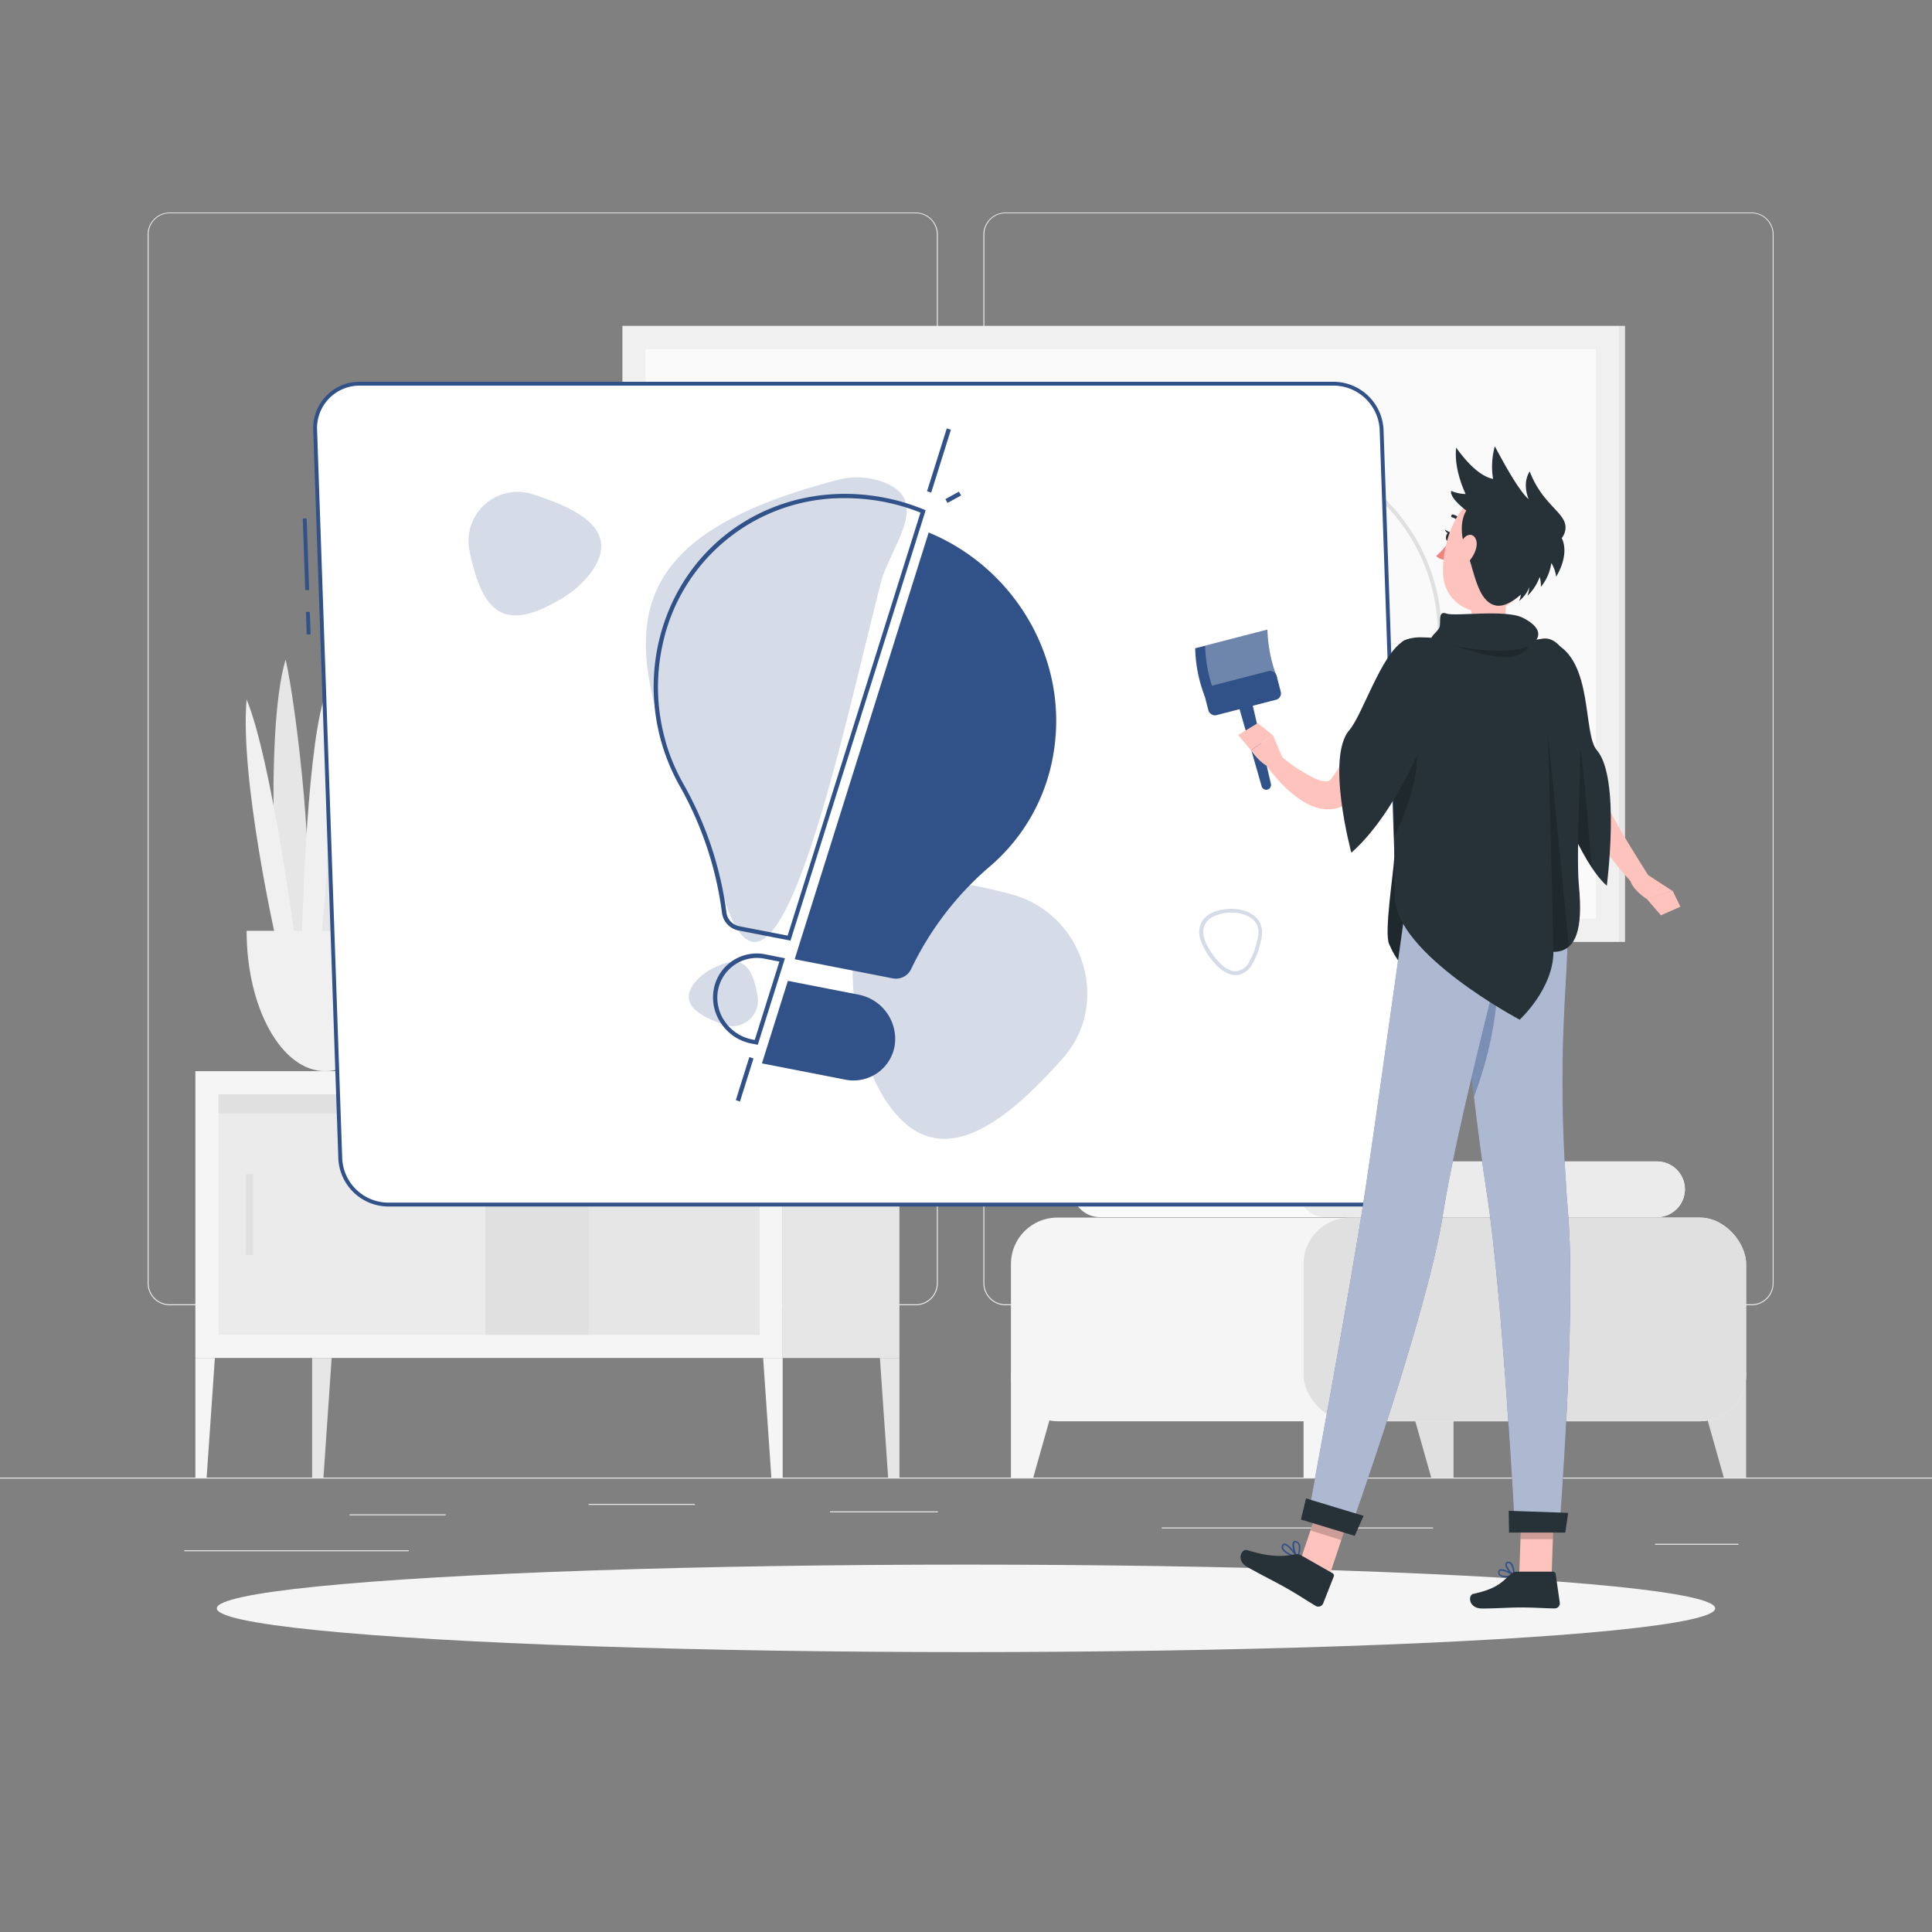 <svg xmlns="http://www.w3.org/2000/svg" viewBox="0 0 500 500"><rect x="0" y="0" width="500" height="500" fill="#808080" stroke="none"/><g id="freepik--background-complete--inject-40"><rect y="382.4" width="500" height="0.25" style="fill:#ebebeb"></rect><rect x="90.46" y="391.92" width="24.87" height="0.25" style="fill:#ebebeb"></rect><rect x="152.33" y="389.21" width="27.5" height="0.25" style="fill:#ebebeb"></rect><rect x="47.67" y="401.21" width="58.11" height="0.25" style="fill:#ebebeb"></rect><rect x="428.3" y="399.53" width="21.6" height="0.25" style="fill:#ebebeb"></rect><rect x="214.79" y="391.14" width="27.93" height="0.25" style="fill:#ebebeb"></rect><rect x="300.67" y="395.31" width="70.22" height="0.25" style="fill:#ebebeb"></rect><path d="M237,337.8H43.91a5.71,5.71,0,0,1-5.7-5.71V60.66A5.71,5.71,0,0,1,43.91,55H237a5.71,5.71,0,0,1,5.71,5.71V332.09A5.71,5.71,0,0,1,237,337.8ZM43.91,55.2a5.46,5.46,0,0,0-5.45,5.46V332.09a5.46,5.46,0,0,0,5.45,5.46H237a5.47,5.47,0,0,0,5.46-5.46V60.66A5.47,5.47,0,0,0,237,55.2Z" style="fill:#ebebeb"></path><path d="M453.31,337.8H260.21a5.72,5.72,0,0,1-5.71-5.71V60.66A5.72,5.72,0,0,1,260.21,55h193.1A5.71,5.71,0,0,1,459,60.66V332.09A5.71,5.71,0,0,1,453.31,337.8ZM260.21,55.2a5.47,5.47,0,0,0-5.46,5.46V332.09a5.47,5.47,0,0,0,5.46,5.46h193.1a5.47,5.47,0,0,0,5.46-5.46V60.66a5.47,5.47,0,0,0-5.46-5.46Z" style="fill:#ebebeb"></path><rect x="50.56" y="277.22" width="152" height="74.22" style="fill:#f5f5f5"></rect><rect x="95.44" y="244.33" width="62.22" height="140" transform="translate(440.89 187.78) rotate(90)" style="fill:#ebebeb"></rect><rect x="129.97" y="278.86" width="62.22" height="70.94" transform="translate(475.42 153.25) rotate(90)" style="fill:#e6e6e6"></rect><rect x="107.86" y="300.97" width="62.22" height="26.72" transform="translate(453.31 175.36) rotate(90)" style="fill:#e0e0e0"></rect><rect x="54.14" y="313.39" width="20.89" height="1.89" transform="translate(378.92 249.75) rotate(90)" style="fill:#e0e0e0"></rect><rect x="124.11" y="215.67" width="4.89" height="140" transform="translate(412.22 159.11) rotate(90)" style="fill:#e0e0e0"></rect><rect x="202.56" y="277.22" width="30.22" height="74.22" transform="translate(435.33 628.67) rotate(180)" style="fill:#e6e6e6"></rect><polygon points="199.63 382.4 202.56 382.4 202.56 351.44 197.5 351.44 199.63 382.4" style="fill:#f5f5f5"></polygon><polygon points="53.48 382.4 50.56 382.4 50.56 351.44 55.61 351.44 53.48 382.4" style="fill:#f5f5f5"></polygon><polygon points="229.85 382.4 232.78 382.4 232.78 351.44 227.72 351.44 229.85 382.4" style="fill:#e6e6e6"></polygon><polygon points="83.71 382.4 80.78 382.4 80.78 351.44 85.83 351.44 83.71 382.4" style="fill:#e6e6e6"></polygon><polygon points="267.4 382.4 261.63 382.4 261.63 355.13 275.11 355.13 267.4 382.4" style="fill:#f5f5f5"></polygon><polygon points="370.4 382.4 376.17 382.4 376.17 355.13 362.69 355.13 370.4 382.4" style="fill:#e0e0e0"></polygon><polygon points="446.12 382.4 451.89 382.4 451.89 355.13 438.41 355.13 446.12 382.4" style="fill:#e0e0e0"></polygon><rect x="261.63" y="315.11" width="190.26" height="52.71" rx="12" transform="translate(713.52 682.93) rotate(180)" style="fill:#f5f5f5"></rect><polygon points="343.13 382.4 337.36 382.4 337.36 355.13 350.84 355.13 343.13 382.4" style="fill:#f5f5f5"></polygon><rect x="337.36" y="315.11" width="114.53" height="52.71" rx="12" transform="translate(789.25 682.93) rotate(180)" style="fill:#e0e0e0"></rect><path d="M284.68,315H428.84a7.23,7.23,0,0,0,7.21-7.21h0a7.23,7.23,0,0,0-7.21-7.21H284.68a7.24,7.24,0,0,0-7.21,7.21h0A7.23,7.23,0,0,0,284.68,315Z" style="fill:#fafafa"></path><path d="M343.07,315h85.77a7.23,7.23,0,0,0,7.21-7.21h0a7.23,7.23,0,0,0-7.21-7.21H343.07a7.23,7.23,0,0,0-7.21,7.21h0A7.23,7.23,0,0,0,343.07,315Z" style="fill:#ebebeb"></path><path d="M73.92,170.65c-5.86,19.73-1.75,74-1.75,74l6.64,0C82.08,227,76.65,182.7,73.92,170.65Z" style="fill:#e6e6e6"></path><path d="M71.59,243.89h4.89S70.26,196.56,63.82,181C62,201.67,71.59,243.89,71.59,243.89Z" style="fill:#f0f0f0"></path><path d="M107.5,178.44c2.32,17.6-11.67,66-11.67,66l-6.68,0C89.08,228.7,102.57,189.19,107.5,178.44Z" style="fill:#e6e6e6"></path><path d="M96.55,243.77H91.63s14.85-42.22,24.15-56.09C113.82,206.11,96.55,243.77,96.55,243.77Z" style="fill:#f0f0f0"></path><path d="M97.16,173.66c4.22,18.89-8.72,70.9-8.72,70.9l-8,0C79,227.63,92.09,185.2,97.16,173.66Z" style="fill:#e6e6e6"></path><path d="M83,243.89H78.09s1-47.33,5.69-62.89C87.85,201.67,83,243.89,83,243.89Z" style="fill:#f0f0f0"></path><path d="M63.82,240.89c0,20.07,9.1,36.33,20.33,36.33s20.33-16.26,20.33-36.33Z" style="fill:#f0f0f0"></path><rect x="161.08" y="84.33" width="257.92" height="159.44" style="fill:#f0f0f0"></rect><rect x="419" y="84.33" width="1.56" height="159.44" transform="translate(839.56 328.1) rotate(180)" style="fill:#e6e6e6"></rect><rect x="216.32" y="41.09" width="147.44" height="245.92" transform="translate(454.09 -125.99) rotate(90)" style="fill:#fafafa"></rect><circle cx="255.88" cy="164.05" r="48.39" style="fill:#ebebeb"></circle><path d="M324.21,212.94a48.89,48.89,0,1,1,48.89-48.89A48.94,48.94,0,0,1,324.21,212.94Zm0-96.78a47.89,47.89,0,1,0,47.89,47.89A47.94,47.94,0,0,0,324.21,116.16Z" style="fill:#e0e0e0"></path></g><g id="freepik--Shadow--inject-40"><ellipse id="freepik--path--inject-40" cx="250" cy="416.24" rx="193.89" ry="11.32" style="fill:#f5f5f5"></ellipse></g><g id="freepik--Painting--inject-40"><path d="M352.47,311.74h-252a12.54,12.54,0,0,1-12.41-12L81.56,111.3a11.55,11.55,0,0,1,11.59-12h252a12.55,12.55,0,0,1,12.41,12l6.5,188.44A11.56,11.56,0,0,1,352.47,311.74Z" style="fill:#fff"></path><path d="M79.38,164.19l1,0-.2-5.83-1,0ZM79,152.7l1,0-.64-18.51-1,0Z" style="fill:#315189"></path><path d="M352.49,312.24h-252a13,13,0,0,1-12.93-12.5L81.06,111.3A12,12,0,0,1,93.13,98.8h252a13,13,0,0,1,12.93,12.5l6.5,188.44A12,12,0,0,1,352.49,312.24ZM93.16,99.8a11,11,0,0,0-11.1,11.5l6.5,188.44a12,12,0,0,0,11.89,11.5h252a11.06,11.06,0,0,0,11.11-11.5l-6.5-188.44a12,12,0,0,0-11.9-11.5Z" style="fill:#315189"></path><path d="M240.34,137.81,205.66,248.24,231,253.19a4.34,4.34,0,0,0,4.79-2.38,80.8,80.8,0,0,1,20.43-26.62,48.73,48.73,0,0,0,16.46-29.44C276.64,170.52,262.59,147,240.34,137.81Z" style="fill:#315189"></path><path d="M218.72,279.4a10.79,10.79,0,0,0,12.83-8.83h0a11.68,11.68,0,0,0-9.28-13.14l-18.37-3.58-6.71,21.35Z" style="fill:#315189"></path><g style="opacity:0.2"><path d="M216.77,124.2c-56.64,14.82-57.53,38.52-38.43,83.26a232.37,232.37,0,0,1,8.82,24.19c13.29,44.08,31.17-43.38,40.66-80.31a24.48,24.48,0,0,1,.9-2.91c3.58-9.32,11.19-19,.37-23.47A19.38,19.38,0,0,0,216.77,124.2Z" style="fill:#315189"></path><path d="M187.12,265.12c-6.1-2.2-11.64-5.3-7.36-10.78a13.58,13.58,0,0,1,4.25-3.46c7.74-4.22,10.63-1.52,12.06,6.93A6.64,6.64,0,0,1,187.12,265.12Z" style="fill:#315189"></path><path d="M275.06,273.88c-15.75,17.7-33.93,32.06-47.25,8.59a55.06,55.06,0,0,1-6.34-20.15c-4.36-33.48,8.87-39.24,40.1-30.94C280.47,236.4,287.73,259.64,275.06,273.88Z" style="fill:#315189"></path><path d="M138.14,128c11.81,3.81,22.62,9.4,14.79,20.19a25.93,25.93,0,0,1-7.89,6.91c-14.52,8.61-20.22,3.61-23.52-12.48A12.71,12.71,0,0,1,138.14,128Z" style="fill:#315189"></path><path d="M319.75,252.36c-2,0-3.8-1.41-5-2.64a19.21,19.21,0,0,1-3.68-5.47c-1.57-3.53-.52-6.63,2.75-8.1,3.1-1.38,8.16-1.41,10.92,1,1.22,1.05,2.49,3,1.59,6.31h0l-.14.51a18.32,18.32,0,0,1-2.45,6.11,5.15,5.15,0,0,1-3.5,2.27Zm-1-16.17a11.21,11.21,0,0,0-4.45.88c-2.76,1.24-3.61,3.78-2.27,6.8a18.23,18.23,0,0,0,3.48,5.17c1.12,1.17,2.84,2.51,4.63,2.29a4.21,4.21,0,0,0,2.83-1.87,17.7,17.7,0,0,0,2.3-5.8l.14-.51c.61-2.26.19-4-1.25-5.28A8.36,8.36,0,0,0,318.72,236.19Z" style="fill:#315189"></path></g><path d="M204.58,243.43l-13.51-2.63a5.35,5.35,0,0,1-4.22-4.54,90.14,90.14,0,0,0-11-32.95,52.27,52.27,0,0,1-5.5-36.62c5.83-26.6,30.74-42.94,57.94-38a53.61,53.61,0,0,1,10.78,3.16l.49.2-.16.5Zm14.13-114.51A47.8,47.8,0,0,0,171.44,167a51.11,51.11,0,0,0,5.39,35.82A91.34,91.34,0,0,1,188,236.16a4.17,4.17,0,0,0,3.29,3.54l12.55,2.44,34.38-109.48a52.58,52.58,0,0,0-10.05-2.89h0A53.39,53.39,0,0,0,218.71,128.92Z" style="fill:#315189"></path><polygon points="240.99 127.5 239.92 127.13 245.03 110.86 246.09 111.23 240.99 127.5" style="fill:#315189"></polygon><polygon points="245.22 130.15 244.66 129.17 248.16 127.24 248.73 128.22 245.22 130.15" style="fill:#315189"></polygon><polygon points="191.5 285.08 190.43 284.71 193.93 273.57 195 273.94 191.5 285.08" style="fill:#315189"></polygon><path d="M196.11,270.39l-1.69-.33a12.19,12.19,0,0,1-7.65-5,11.87,11.87,0,0,1-2.09-8.81h0A11.31,11.31,0,0,1,198.15,247l5,1Zm-10.33-13.91a10.74,10.74,0,0,0,1.9,8A11.09,11.09,0,0,0,194.6,269l.73.14,6.37-20.28-3.72-.73a10.24,10.24,0,0,0-12.2,8.39Z" style="fill:#315189"></path></g><g id="freepik--Character--inject-40"><path d="M360.84,221.83c-.22,4.48-2.66,19.5-1.33,22.5s5.11,11.34,17.22,11.11S387,236.78,387,236.78Z" style="fill:#263238"></path><path d="M360.84,221.83c-.22,4.48-2.66,19.5-1.33,22.5s5.11,11.34,17.22,11.11S387,236.78,387,236.78Z" style="opacity:0.2"></path><path d="M399,177.3c.4,2.48.91,4.81,1.41,7.2s1.12,4.72,1.72,7.06,1.26,4.69,2,7c.34,1.16.7,2.32,1.07,3.48s.68,2.22,1.24,3.67a43.85,43.85,0,0,0,3.65,6.89c1.34,2.11,2.75,4.13,4.22,6.08s3,3.85,4.53,5.72,3.14,3.68,4.84,5.46l3.33-2.63c-1.24-2-2.53-4-3.75-6s-2.48-4-3.65-6.05-2.32-4.06-3.36-6.09a42.09,42.09,0,0,1-2.62-6c-.26-.81-.54-2.07-.83-3.19l-.83-3.44-1.59-6.89c-.52-2.3-1-4.61-1.48-6.91s-1-4.63-1.42-6.85Z" style="fill:#ffc3bd"></path><path d="M425.8,226l7.09,4.61-6.79,2s-5.21-3.27-4.24-6.62Z" style="fill:#ffc3bd"></path><polygon points="434.89 234.66 429.84 236.88 426.1 232.54 432.89 230.56 434.89 234.66" style="fill:#ffc3bd"></polygon><path d="M389.65,408.22a10.09,10.09,0,0,0,2.21-.3.2.2,0,0,0,.07-.36c-.29-.19-2.83-1.83-3.81-1.39a.68.68,0,0,0-.39.56,1.13,1.13,0,0,0,.33,1A2.35,2.35,0,0,0,389.65,408.22Zm1.65-.59c-1.45.3-2.55.25-3-.14a.77.77,0,0,1-.2-.71.27.27,0,0,1,.17-.25C388.8,406.29,390.27,407,391.3,407.63Z" style="fill:#315189"></path><path d="M391.82,407.92l.1,0a.22.22,0,0,0,.1-.18c0-.1,0-2.51-.92-3.32a1.05,1.05,0,0,0-.84-.26.68.68,0,0,0-.67.55c-.19.95,1.33,2.75,2.13,3.21Zm-1.43-3.39a.61.61,0,0,1,.44.17,4.53,4.53,0,0,1,.78,2.64c-.8-.64-1.75-2-1.63-2.57,0-.09.07-.21.32-.24Z" style="fill:#315189"></path><path d="M335.73,403.27a.2.2,0,0,0,.18-.08.21.21,0,0,0,0-.23c-.23-.35-2.2-3.36-3.38-3.5h-.08a.64.64,0,0,0-.55.29,1.09,1.09,0,0,0-.17,1c.38,1.16,2.64,2.06,3.95,2.5Zm-3.23-3.42c.65.08,1.91,1.61,2.76,2.84-1.77-.66-2.93-1.41-3.14-2.06a.7.7,0,0,1,.11-.66.24.24,0,0,1,.22-.12Z" style="fill:#315189"></path><path d="M335.73,403.27h0a.21.21,0,0,0,.16-.11c0-.09,1-2.15.51-3.43a1.42,1.42,0,0,0-.79-.84c-.5-.23-.78-.06-.92.12-.6.74.22,3.29.86,4.18A.22.22,0,0,0,335.73,403.27Zm-.46-4.09a1.06,1.06,0,0,1,.22.07,1,1,0,0,1,.58.62,4.56,4.56,0,0,1-.36,2.77c-.57-1-1-2.94-.67-3.38C335.06,399.23,335.11,399.16,335.27,399.18Z" style="fill:#315189"></path><path d="M391.22,147.33c-1,5-3.16,15.81.31,19.13,0,0-1.36,5-10.59,5-10.16,0-4.86-5-4.86-5,5.55-1.32,5.4-5.44,4.44-9.3Z" style="fill:#ffc3bd"></path><path d="M378.32,136.09a.29.29,0,0,0,.18,0,.39.39,0,0,0,.22-.51,3.91,3.91,0,0,0-2.69-2.43.39.39,0,0,0-.15.77h0a3.18,3.18,0,0,1,2.1,2A.39.39,0,0,0,378.32,136.09Z" style="fill:#263238"></path><path d="M374.94,140.17a17.86,17.86,0,0,1-3.25,3.72,2.91,2.91,0,0,0,2.27.94Z" style="fill:#ed847e"></path><path d="M375.77,139.15c-.14.67-.61,1.13-1,1s-.67-.7-.53-1.36.6-1.13,1-1S375.9,138.49,375.77,139.15Z" style="fill:#263238"></path><path d="M375.42,137.87l-1.5-.79S374.48,138.49,375.42,137.87Z" style="fill:#263238"></path><polygon points="344.14 407.5 336.28 404.61 342.44 386.21 350.3 389.1 344.14 407.5" style="fill:#ffc3bd"></polygon><polygon points="401.56 407.72 393.18 407.72 393.84 388.33 402.22 388.33 401.56 407.72" style="fill:#ffc3bd"></polygon><path d="M392.52,406.75h9.41a.67.67,0,0,1,.67.58l1.07,7.44a1.34,1.34,0,0,1-1.34,1.49c-3.28-.05-4.86-.25-9-.25-2.55,0-6.27.27-9.78.27s-3.71-3.48-2.24-3.79c6.56-1.42,7.6-3.36,9.81-5.22A2.17,2.17,0,0,1,392.52,406.75Z" style="fill:#263238"></path><path d="M336.71,402.5l8.17,4.66a.67.67,0,0,1,.3.83l-2.76,7a1.35,1.35,0,0,1-1.9.63c-2.82-1.68-4.1-2.63-7.7-4.68-2.21-1.26-6.92-3.64-10-5.38s-1.49-4.85-.07-4.4c6.41,2,9.61,1.61,12.46,1.09A2.2,2.2,0,0,1,336.71,402.5Z" style="fill:#263238"></path><polygon points="342.44 386.21 339.14 396.07 347.13 398.59 350.31 389.1 342.44 386.21" style="opacity:0.2"></polygon><polygon points="402.22 388.33 393.84 388.33 393.5 398.33 401.88 398.33 402.22 388.33" style="opacity:0.2"></polygon><path d="M357.31,176.82c-1.61,3.76-3.37,7.63-5.14,11.37-.91,1.86-1.85,3.71-2.82,5.52s-2,3.57-3.05,5.23c-.52.85-1.08,1.62-1.63,2.4a2.35,2.35,0,0,1-.67.72,2.08,2.08,0,0,1-1.3.14,8.65,8.65,0,0,1-2.22-.64,41.43,41.43,0,0,1-9.74-6.57l-3.22,2.77a34.07,34.07,0,0,0,2.07,2.72c.72.87,1.46,1.72,2.27,2.53a27.72,27.72,0,0,0,5.55,4.49,15.23,15.23,0,0,0,3.76,1.63,9.61,9.61,0,0,0,5,0,8.92,8.92,0,0,0,4.46-2.95c.76-.91,1.52-1.83,2.18-2.76A86.84,86.84,0,0,0,359.77,192a128.55,128.55,0,0,0,5.48-12Z" style="fill:#ffc3bd"></path><path d="M328,204.35h0a1.23,1.23,0,0,1-1.49-.86l-7.39-25.83,3.71-1,6.07,26.17A1.25,1.25,0,0,1,328,204.35Z" style="fill:#315189"></path><path d="M330.51,175.38l-18.72,4.84a36.89,36.89,0,0,1-2.48-12.44L328,162.94A37.24,37.24,0,0,0,330.51,175.38Z" style="fill:#315189"></path><path d="M330.51,175.38l-16.13,4.17a36.9,36.9,0,0,1-2.49-12.44L328,162.94A37.24,37.24,0,0,0,330.51,175.38Z" style="fill:#fff;opacity:0.3"></path><rect x="311.9" y="175.55" width="19.33" height="7.67" rx="1.68" transform="translate(-34.69 86.28) rotate(-14.51)" style="fill:#315189"></rect><path d="M331.92,196.16l-2.48-5.87-5.69,3.87s2.8,4.31,6.14,4.83Z" style="fill:#ffc3bd"></path><polygon points="325.51 187.16 320.41 190.21 323.75 194.16 329.44 190.28 325.51 187.16" style="fill:#ffc3bd"></polygon><path d="M398.47,141.55c-2.2,8-3,11.46-7.94,14.76-7.48,5-16.85.52-17.08-8-.22-7.66,3.42-19.49,12.05-21A11.33,11.33,0,0,1,398.47,141.55Z" style="fill:#ffc3bd"></path><path d="M395.89,122c-1.27,2-1.3,4.51-.29,7.17-2.76-2.32-7.36-11.11-8.74-13.67a19.6,19.6,0,0,0-.45,8.44c-2.3-.45-5.46-2.41-9.56-8.09-.41,3.78.66,8.06,2.45,12a9.93,9.93,0,0,1-3.74-.81c-.49,1.85,3.93,5.1,3.93,5.1s-2.65,3.55,0,10.56c2,4.19,2.65,13,7.63,14,2,.41,4.36-1,6.47-2.81a4.82,4.82,0,0,1-.46,1.65c1.23-.92,2.54-2.75,2.61-3.75h0a7,7,0,0,1-.44,2.42,13,13,0,0,0,3.17-4.9,8,8,0,0,1,.31,2.57,12.29,12.29,0,0,0,2.7-6.17,8.78,8.78,0,0,1,1.25,3.55c2.11-3.5,2.78-7.29,1.45-10a4.69,4.69,0,0,0,.8-1.56C406.36,132.9,399.49,131.48,395.89,122Z" style="fill:#263238"></path><path d="M378.47,139.81a8.08,8.08,0,0,0-1,4.52c.15,2.06,1.7,2.11,2.9.71s2.3-3.84,1.56-5.52S379.43,138.18,378.47,139.81Z" style="fill:#ffc3bd"></path><path d="M374.91,219.16s4.86,57.49,9.91,89.89c4.07,26.17,7.28,87.34,7.28,87.34h11.43s4.39-55.95,2.32-81.83c-5.23-65.5,6.11-74.23-5.9-95.4Z" style="fill:#315189"></path><path d="M374.91,219.16s4.86,57.49,9.91,89.89c4.07,26.17,7.28,87.34,7.28,87.34h11.43s4.39-55.95,2.32-81.83c-5.23-65.5,6.11-74.23-5.9-95.4Z" style="fill:#fff;opacity:0.6"></path><path d="M386.41,238.58c-3,4.32-7,9.28-8.31,14.59,1,9.7,2.11,20.43,3.35,30.75C384.63,275.32,390.11,258.13,386.41,238.58Z" style="fill:#315189;opacity:0.4"></path><path d="M365.93,219.16S357,283.54,353.22,308.8c-4,26.28-14.9,84.62-14.9,84.62l10.9,3.1s20.16-56.38,24.2-82.18c4.4-28.12,22.63-95.18,22.63-95.18Z" style="fill:#315189"></path><path d="M365.93,219.16S357,283.54,353.22,308.8c-4,26.28-14.9,84.62-14.9,84.62l10.9,3.1s20.16-56.38,24.2-82.18c4.4-28.12,22.63-95.18,22.63-95.18Z" style="fill:#fff;opacity:0.6"></path><polygon points="336.68 393.26 350.6 397.47 352.89 392.3 337.99 387.79 336.68 393.26" style="fill:#263238"></polygon><polygon points="390.54 396.62 405.09 396.62 405.85 391.52 390.46 391 390.54 396.62" style="fill:#263238"></polygon><path d="M400.46,217.16l1.53,3.05c.12.24-.16.48-.55.48H365.76c-.31,0-.56-.15-.58-.35l-.31-3c0-.21.25-.39.58-.39H399.9A.63.63,0,0,1,400.46,217.16Z" style="fill:#315189"></path><path d="M395.83,221h.92c.19,0,.33-.1.31-.21l-.43-4c0-.12-.17-.21-.36-.21h-.92c-.18,0-.32.09-.31.21l.43,4C395.49,220.92,395.65,221,395.83,221Z" style="fill:#315189"></path><path d="M395.83,221h.92c.19,0,.33-.1.31-.21l-.43-4c0-.12-.17-.21-.36-.21h-.92c-.18,0-.32.09-.31.21l.43,4C395.49,220.92,395.65,221,395.83,221Z" style="fill:#fff;opacity:0.6"></path><path d="M373.47,221h.92c.18,0,.32-.1.31-.21l-.43-4c0-.12-.18-.21-.36-.21H373c-.19,0-.33.09-.31.21l.43,4C373.12,220.92,373.28,221,373.47,221Z" style="fill:#315189"></path><path d="M373.47,221h.92c.18,0,.32-.1.31-.21l-.43-4c0-.12-.18-.21-.36-.21H373c-.19,0-.33.09-.31.21l.43,4C373.12,220.92,373.28,221,373.47,221Z" style="fill:#fff;opacity:0.6"></path><path d="M402,166.3c10.42,4.58,7.58,23.64,11.27,27.86,6.19,7.11,2.57,35.07,2.57,35.07-6.89-6.15-13.08-23.94-18.07-34.59C397.79,194.64,396.13,163.71,402,166.3Z" style="fill:#263238"></path><path d="M408.15,189.42,406.3,214A81.12,81.12,0,0,0,412,224.63C410.93,214.71,410.21,198.19,408.15,189.42Z" style="opacity:0.2"></path><path d="M379.19,164.92c-10,.75-11.49-.86-15.73.8-4.94,1.95-2.53,33.43-2.53,66.17,0,14.88,32.36,32,32.36,32s8.73-8,8.73-17.56c5.82,0,7.71-5.66,6.6-17.1-1-10.32,1.53-44-.17-50.81s-4.53-14.09-9.52-13.09S392,164,379.19,164.92Z" style="fill:#263238"></path><path d="M371.73,165.13c1.64,1.19,11.59,4.7,17.42,4.91s6.67-3.37,6.67-3.37Z" style="opacity:0.2"></path><path d="M371.09,165.83c-2-.57,1.06-2.22,1.46-3.55s-.46-4.34,1.75-3.5,15.32-1.17,19.82,1.11,5.11,4.83,2.22,6.94S383,169.25,371.09,165.83Z" style="fill:#263238"></path><path d="M366.51,190.29c-1-6.55-3.75-1.65-6.12,4.57.09,6.65.27,14.06.4,21.82C364,209.92,368,199.78,366.51,190.29Z" style="opacity:0.2"></path><path d="M364.87,165.31c-6.51.93-11.95,19.38-15.64,23.61-6.19,7.1.5,31.77.5,31.77,6.89-6.15,12.47-15.4,17.46-26.05C367.19,194.64,371.24,164.39,364.87,165.31Z" style="fill:#263238"></path><path d="M400.62,189.78s1.22,46.22,1.4,56.55a5.89,5.89,0,0,0,4-1.34Z" style="opacity:0.2"></path></g></svg>
